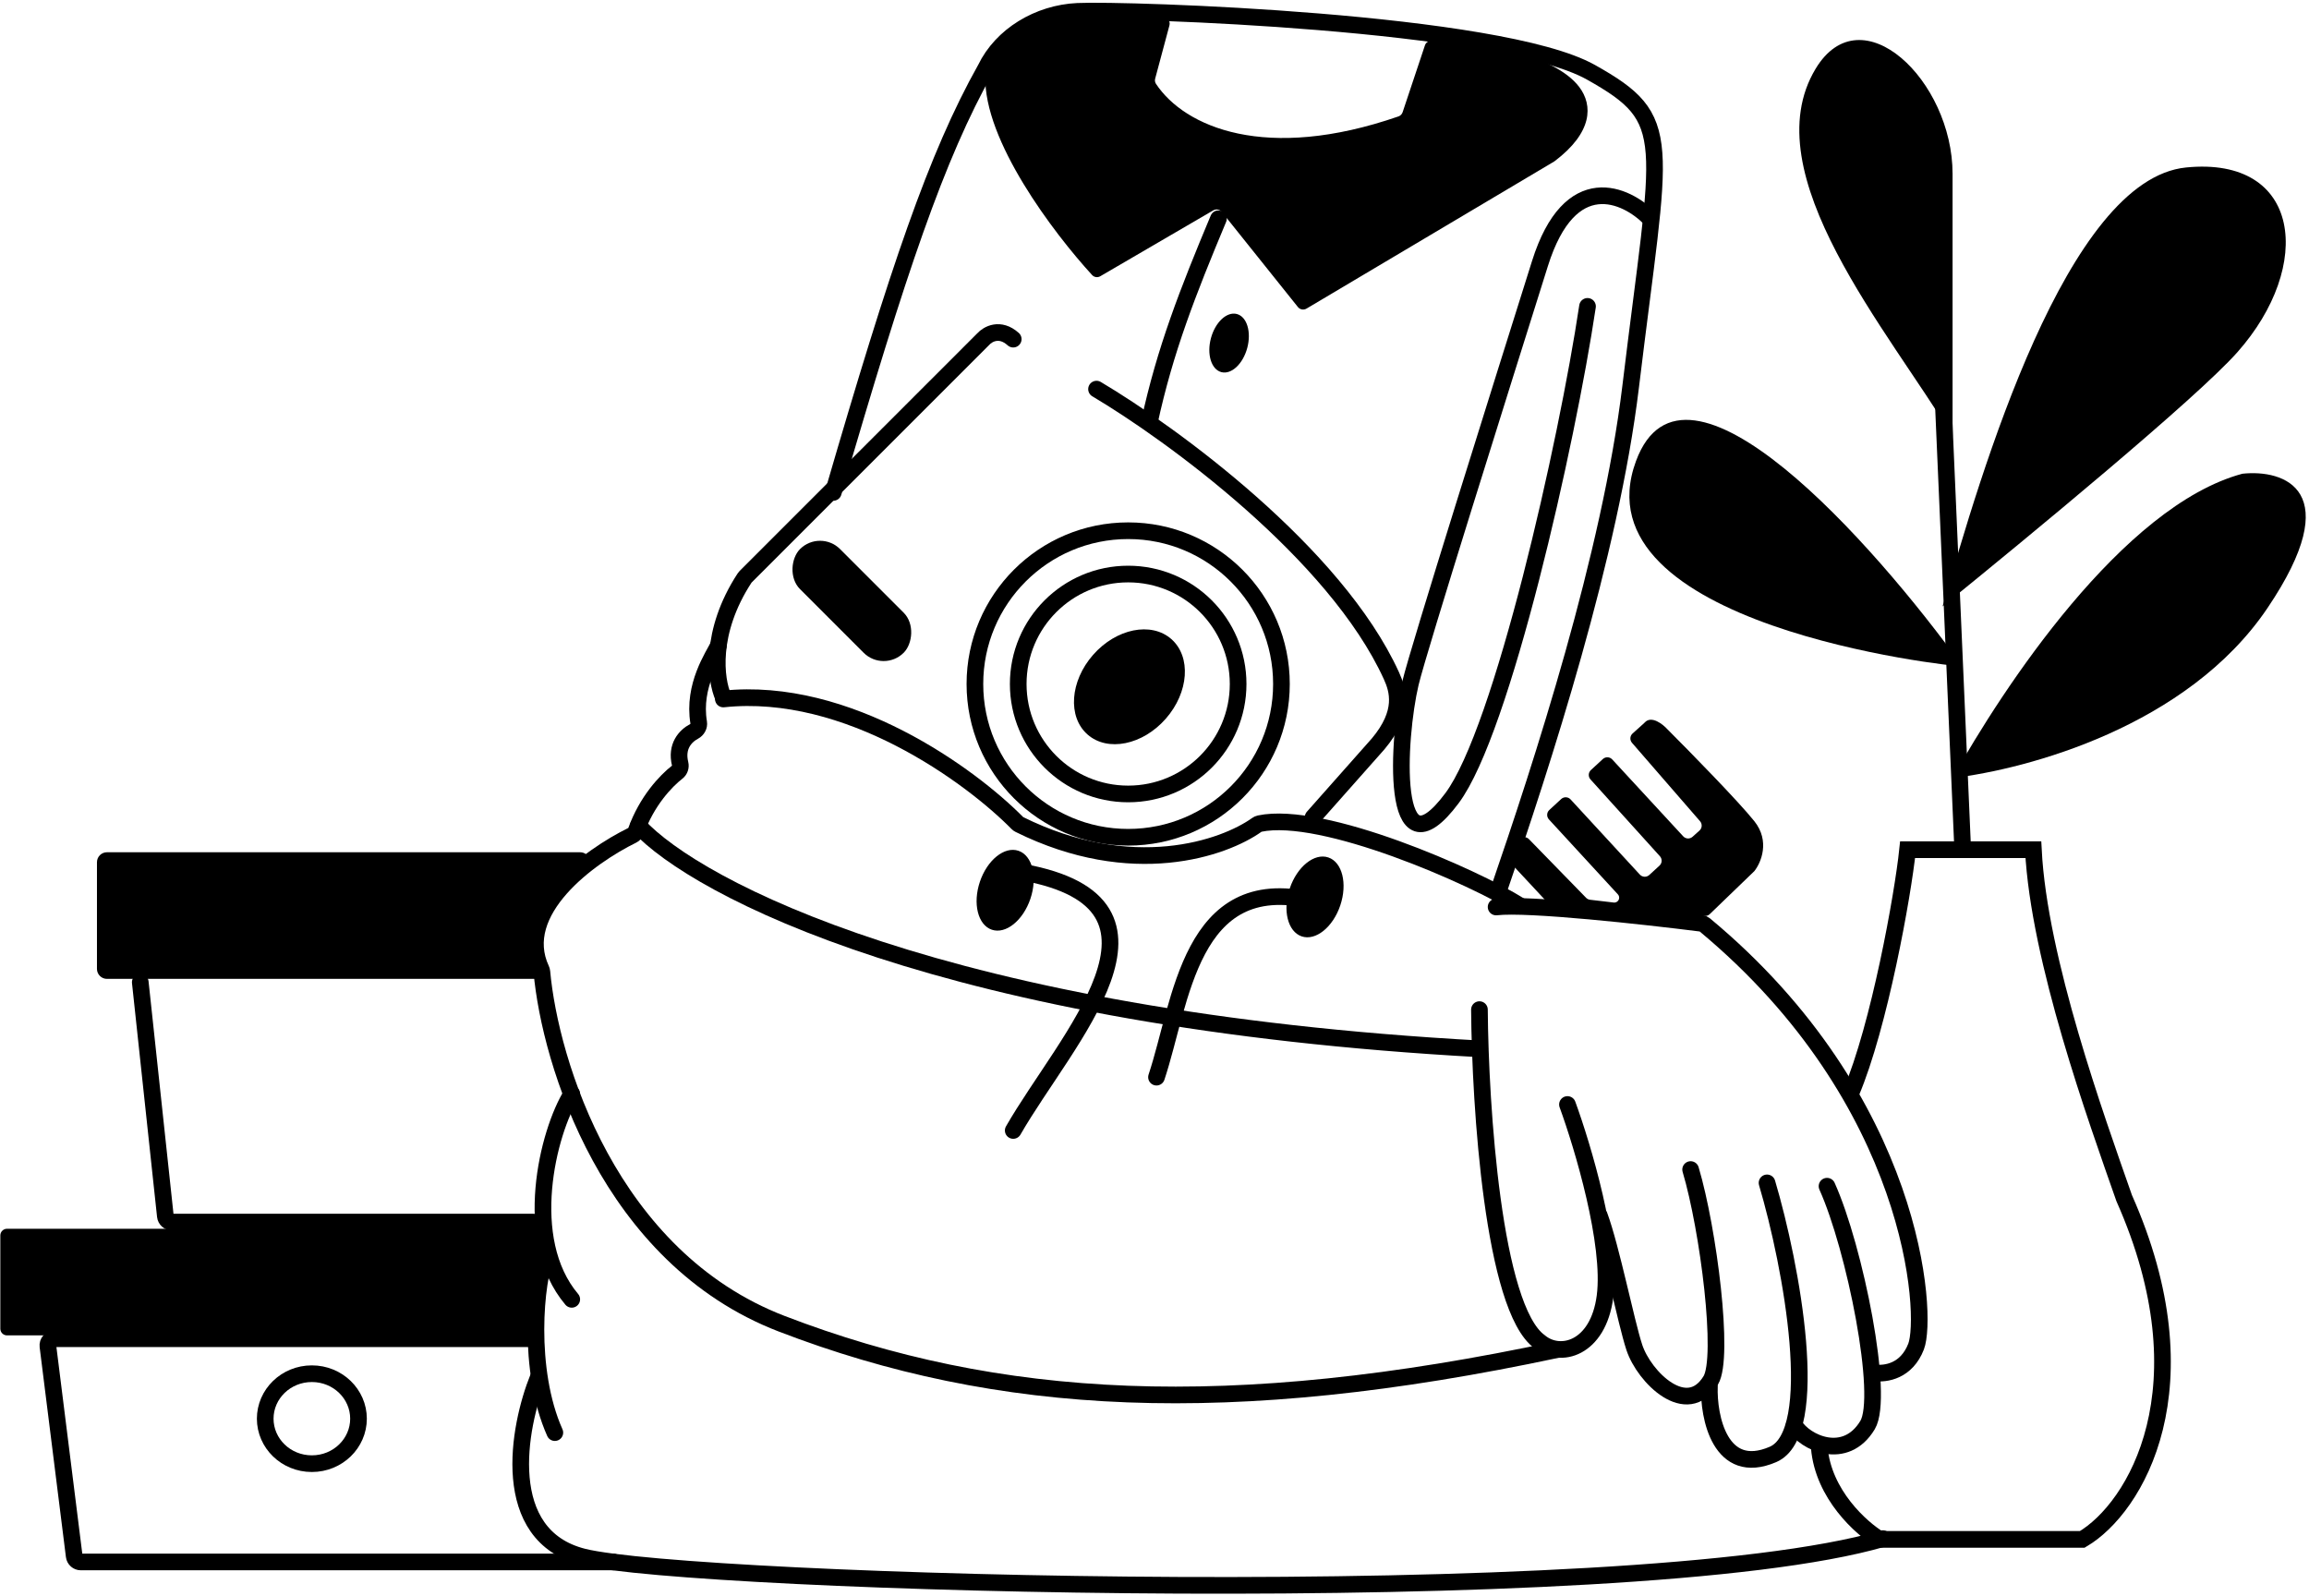 <svg width="693" height="479" viewBox="0 0 693 479" fill="none" xmlns="http://www.w3.org/2000/svg">
<path d="M673.009 142.179C637.015 151.866 601.022 206.604 586.025 233.512C608.521 230.821 656.512 218.06 680.507 182.541C704.503 147.022 685.506 140.833 673.009 142.179Z" fill="black"/>
<path d="M656.097 50.264C620.305 53.849 594.563 141.563 583.025 182.012C608.664 161.209 659.173 119.605 671.48 105.737C694.556 79.734 690.71 46.797 656.097 50.264Z" fill="black"/>
<path d="M544.91 20.654C525.936 52.163 567.049 99.503 586.024 131.012C586.024 111.173 586.025 69.668 586.025 52.163C586.024 24.156 558.611 -2.097 544.91 20.654Z" fill="black"/>
<path d="M589.025 200.012C562.402 163.044 505.526 98.966 491.005 138.399C472.853 187.689 585.395 200.012 589.025 200.012Z" fill="black"/>
<path d="M589.025 254.012L583.025 116.012" stroke="black" stroke-width="5" stroke-linecap="round"/>
<path d="M555.525 328.012C564.025 308.012 571.113 268.627 572.53 255.012H610.273C611.95 288.132 629.143 335.633 637.531 359.601C662.691 416.254 641.026 452.57 624.95 462.012H564.143C558.603 458.678 547.225 448.512 546.025 434.512" stroke="black" stroke-width="5" stroke-linecap="round"/>
<path d="M365.683 65.651C356.471 87.674 349.67 104.984 344.946 126.785" stroke="black" stroke-width="5" stroke-linecap="round"/>
<path d="M330.228 82.908L364.139 63.136C364.996 62.636 366.089 62.84 366.708 63.614L389.542 92.151C390.165 92.93 391.267 93.13 392.125 92.621L466.506 48.438C478.06 39.764 478.124 31.574 473.965 26.094C466.463 16.209 443.649 12.227 429.522 12.253C428.677 12.254 427.937 12.803 427.669 13.604L420.965 33.687C420.77 34.271 420.305 34.738 419.722 34.94C379.934 48.725 355.549 38.149 346.937 25.153C346.634 24.695 346.558 24.131 346.7 23.601L350.987 7.601C351.3 6.435 350.525 5.26 349.325 5.125C330.37 2.992 296.321 3.808 295.735 22.872C295.144 42.102 316.19 69.91 327.771 82.543C328.401 83.23 329.423 83.377 330.228 82.908Z" fill="black"/>
<path d="M250.099 147.785C269.599 80.785 281.077 46.875 295.804 20.616C300.627 10.606 311.666 3.948 323.421 3.406C338.115 2.729 450.155 6.34 477.486 21.687C503.005 36.015 498.495 40.708 489.407 116.049C483.32 166.511 462.832 229.336 449.599 267.785" stroke="black" stroke-width="5" stroke-linecap="round"/>
<path d="M495.327 65.657C488.032 58.198 471.19 50.446 462.183 79.108C450.923 114.937 425.709 194.957 423.319 205.042C419.427 221.459 416.97 264.794 435.805 239.534C450.873 219.325 470.304 133.103 476.46 91.95" stroke="black" stroke-width="5" stroke-linecap="round"/>
<ellipse cx="368.888" cy="102.964" rx="5.643" ry="9.025" transform="rotate(15.02 368.888 102.964)" fill="black"/>
<path d="M32.099 293.785H160.396C162.304 293.785 163.727 292.029 163.331 290.163L160.928 278.833C160.722 277.864 161.008 276.857 161.691 276.14L176.265 260.855C178.086 258.946 176.732 255.785 174.094 255.785H32.099C30.442 255.785 29.099 257.128 29.099 258.785V290.785C29.099 292.442 30.442 293.785 32.099 293.785Z" fill="black"/>
<path d="M160.099 366.785H51.615C50.593 366.785 49.735 366.015 49.626 364.998L42.099 294.785" stroke="black" stroke-width="5" stroke-linecap="round"/>
<path d="M79.599 425.785C79.599 433.169 85.794 439.285 93.599 439.285C101.404 439.285 107.599 433.169 107.599 425.785C107.599 418.401 101.404 412.285 93.599 412.285C85.794 412.285 79.599 418.401 79.599 425.785Z" stroke="black" stroke-width="5"/>
<path d="M160.754 398.907L162.469 370.907C162.54 369.757 161.626 368.785 160.473 368.785H2.099C0.995 368.785 0.099 369.681 0.099 370.785V398.785C0.099 399.89 0.995 400.785 2.099 400.785H158.758C159.815 400.785 160.69 399.963 160.754 398.907Z" fill="black"/>
<path d="M158.599 401.785H16.365C15.162 401.785 14.231 402.84 14.381 404.034L22.269 467.034C22.394 468.034 23.245 468.785 24.253 468.785H184.099" stroke="black" stroke-width="5" stroke-linecap="round"/>
<path d="M444.025 303.012C444.24 332.027 448.148 392.582 462.064 402.678C468.185 407.856 479.653 404.879 481.715 389.087C483.776 373.296 475.057 344.108 470.44 331.488" stroke="black" stroke-width="5" stroke-linecap="round"/>
<path d="M480.025 364.871C483.644 374.754 488.003 396.746 490.501 404.359C493.462 413.382 506.34 425.996 513.452 414.269C517.618 407.399 512.781 369.059 507.407 351.012" stroke="black" stroke-width="5" stroke-linecap="round"/>
<path d="M513.048 416.056C512.695 425.23 516.267 443.309 532.105 436.522C546.927 430.17 537.752 379.947 530.341 355.012" stroke="black" stroke-width="5" stroke-linecap="round"/>
<path d="M538.525 427.704C541.719 433.055 553.872 438.711 560.506 427.704C565.665 419.144 556.698 374.559 548.344 356.012" stroke="black" stroke-width="5" stroke-linecap="round"/>
<path d="M526.525 261.456L513.153 274.351C512.752 274.737 512.209 274.939 511.653 274.908C491.211 273.747 471.575 271.779 465.242 271.042C464.774 270.987 464.349 270.767 464.027 270.422L452.394 257.927C451.639 257.116 451.687 255.846 452.501 255.094L456.094 251.777C456.891 251.042 458.127 251.075 458.883 251.851L476.03 269.449C476.35 269.777 476.773 269.986 477.229 270.039L484.318 270.873C484.764 270.926 485.21 270.771 485.528 270.453C486.085 269.896 486.104 268.999 485.571 268.419L464.877 245.926C464.13 245.114 464.181 243.851 464.992 243.102L468.554 239.814C469.366 239.065 470.632 239.116 471.381 239.928L492.173 262.49C492.92 263.3 494.183 263.354 494.995 262.609L498.061 259.799C498.871 259.056 498.93 257.799 498.193 256.983L477.352 233.925C476.617 233.111 476.674 231.858 477.479 231.114L481.055 227.813C481.867 227.064 483.132 227.115 483.881 227.926L505.185 251.005C505.928 251.81 507.179 251.868 507.993 251.135L510.065 249.271C510.875 248.541 510.952 247.297 510.237 246.473L489.812 222.94C489.098 222.116 489.174 220.872 489.985 220.142L493.418 217.052C493.489 216.989 493.556 216.917 493.621 216.847C495.635 214.642 499.049 217.316 500.525 218.956C507.192 225.623 521.725 240.456 526.525 246.456C531.325 252.456 528.525 258.956 526.525 261.456Z" fill="black"/>
<path d="M562.525 412.012C566.076 412.484 572.243 411.482 575.084 404.107C578.626 394.911 575.1 330.311 511.619 277.55C511.328 277.308 510.98 277.152 510.604 277.104C493.686 274.961 458.576 271.09 449.025 272.212" stroke="black" stroke-width="5" stroke-linecap="round"/>
<ellipse cx="338.976" cy="206.123" rx="14.52" ry="19.058" transform="rotate(41.264 338.976 206.123)" fill="black"/>
<circle cx="338.599" cy="205.285" r="33" stroke="black" stroke-width="5"/>
<circle cx="338.599" cy="205.285" r="46" stroke="black" stroke-width="5"/>
<rect x="246.12" y="158.785" width="44" height="17" rx="8.5" transform="rotate(45 246.12 158.785)" fill="black"/>
<path d="M217.099 209.285C214.774 204.136 212.813 189.786 223.486 173.457C223.56 173.344 223.647 173.236 223.743 173.141L295.099 101.785C296.433 100.285 300.099 98.185 304.099 101.785M329.099 116.785C351.599 130.118 400.799 165.985 417.599 202.785C419.599 207.166 421.599 213.785 413.599 223.285L394.099 245.285" stroke="black" stroke-width="5" stroke-linecap="round"/>
<path d="M215.599 193.785C214.18 196.782 207.834 205.751 209.701 216.876C209.88 217.945 209.254 219.006 208.298 219.518C205.687 220.916 202.846 223.974 204.124 229.236C204.347 230.153 204.027 231.141 203.281 231.72C199.833 234.392 194.103 240.436 190.878 249.478C190.695 249.991 190.329 250.412 189.84 250.652C176.784 257.056 154.262 273.417 162.436 290.943C162.54 291.166 162.609 291.4 162.631 291.645C165.09 318.806 182.829 377.374 234.599 397.285C299.599 422.285 369.025 426.012 467.525 405.012" stroke="black" stroke-width="5" stroke-linecap="round"/>
<path d="M171.6 328.285C164.433 339.785 156.4 371.965 171.6 389.965" stroke="black" stroke-width="5" stroke-linecap="round"/>
<path d="M164.099 376.285C160.599 384.118 158.125 411.165 166.525 429.965" stroke="black" stroke-width="5" stroke-linecap="round"/>
<path d="M161.525 413.465C155.525 428.298 149.499 460.885 175.099 467.285C207.099 475.285 489.599 483.785 565.099 461.785" stroke="black" stroke-width="5" stroke-linecap="round"/>
<path d="M456.099 271.785C442.362 263.178 397.032 243.164 377.993 247.197C377.726 247.254 377.495 247.363 377.274 247.523C367.347 254.648 339.787 264.238 305.905 247.437C305.705 247.338 305.527 247.211 305.371 247.052C291.362 232.821 254.494 205.807 217.099 209.785" stroke="black" stroke-width="5" stroke-linecap="round"/>
<path d="M191.599 247.785C208.766 266.452 283.299 305.985 444.099 314.785" stroke="black" stroke-width="5" stroke-linecap="round"/>
<path d="M307.099 261.785C359.099 271.285 319.834 311.832 304.099 339.285" stroke="black" stroke-width="5" stroke-linecap="round"/>
<path d="M393.599 270.285C357.099 261.785 354.599 300.785 347.099 323.285" stroke="black" stroke-width="5" stroke-linecap="round"/>
<ellipse cx="301.676" cy="267.187" rx="8" ry="12.5" transform="rotate(18.649 301.676 267.187)" fill="black"/>
<ellipse cx="394.676" cy="269.187" rx="8" ry="12.5" transform="rotate(18.649 394.676 269.187)" fill="black"/>
</svg>
